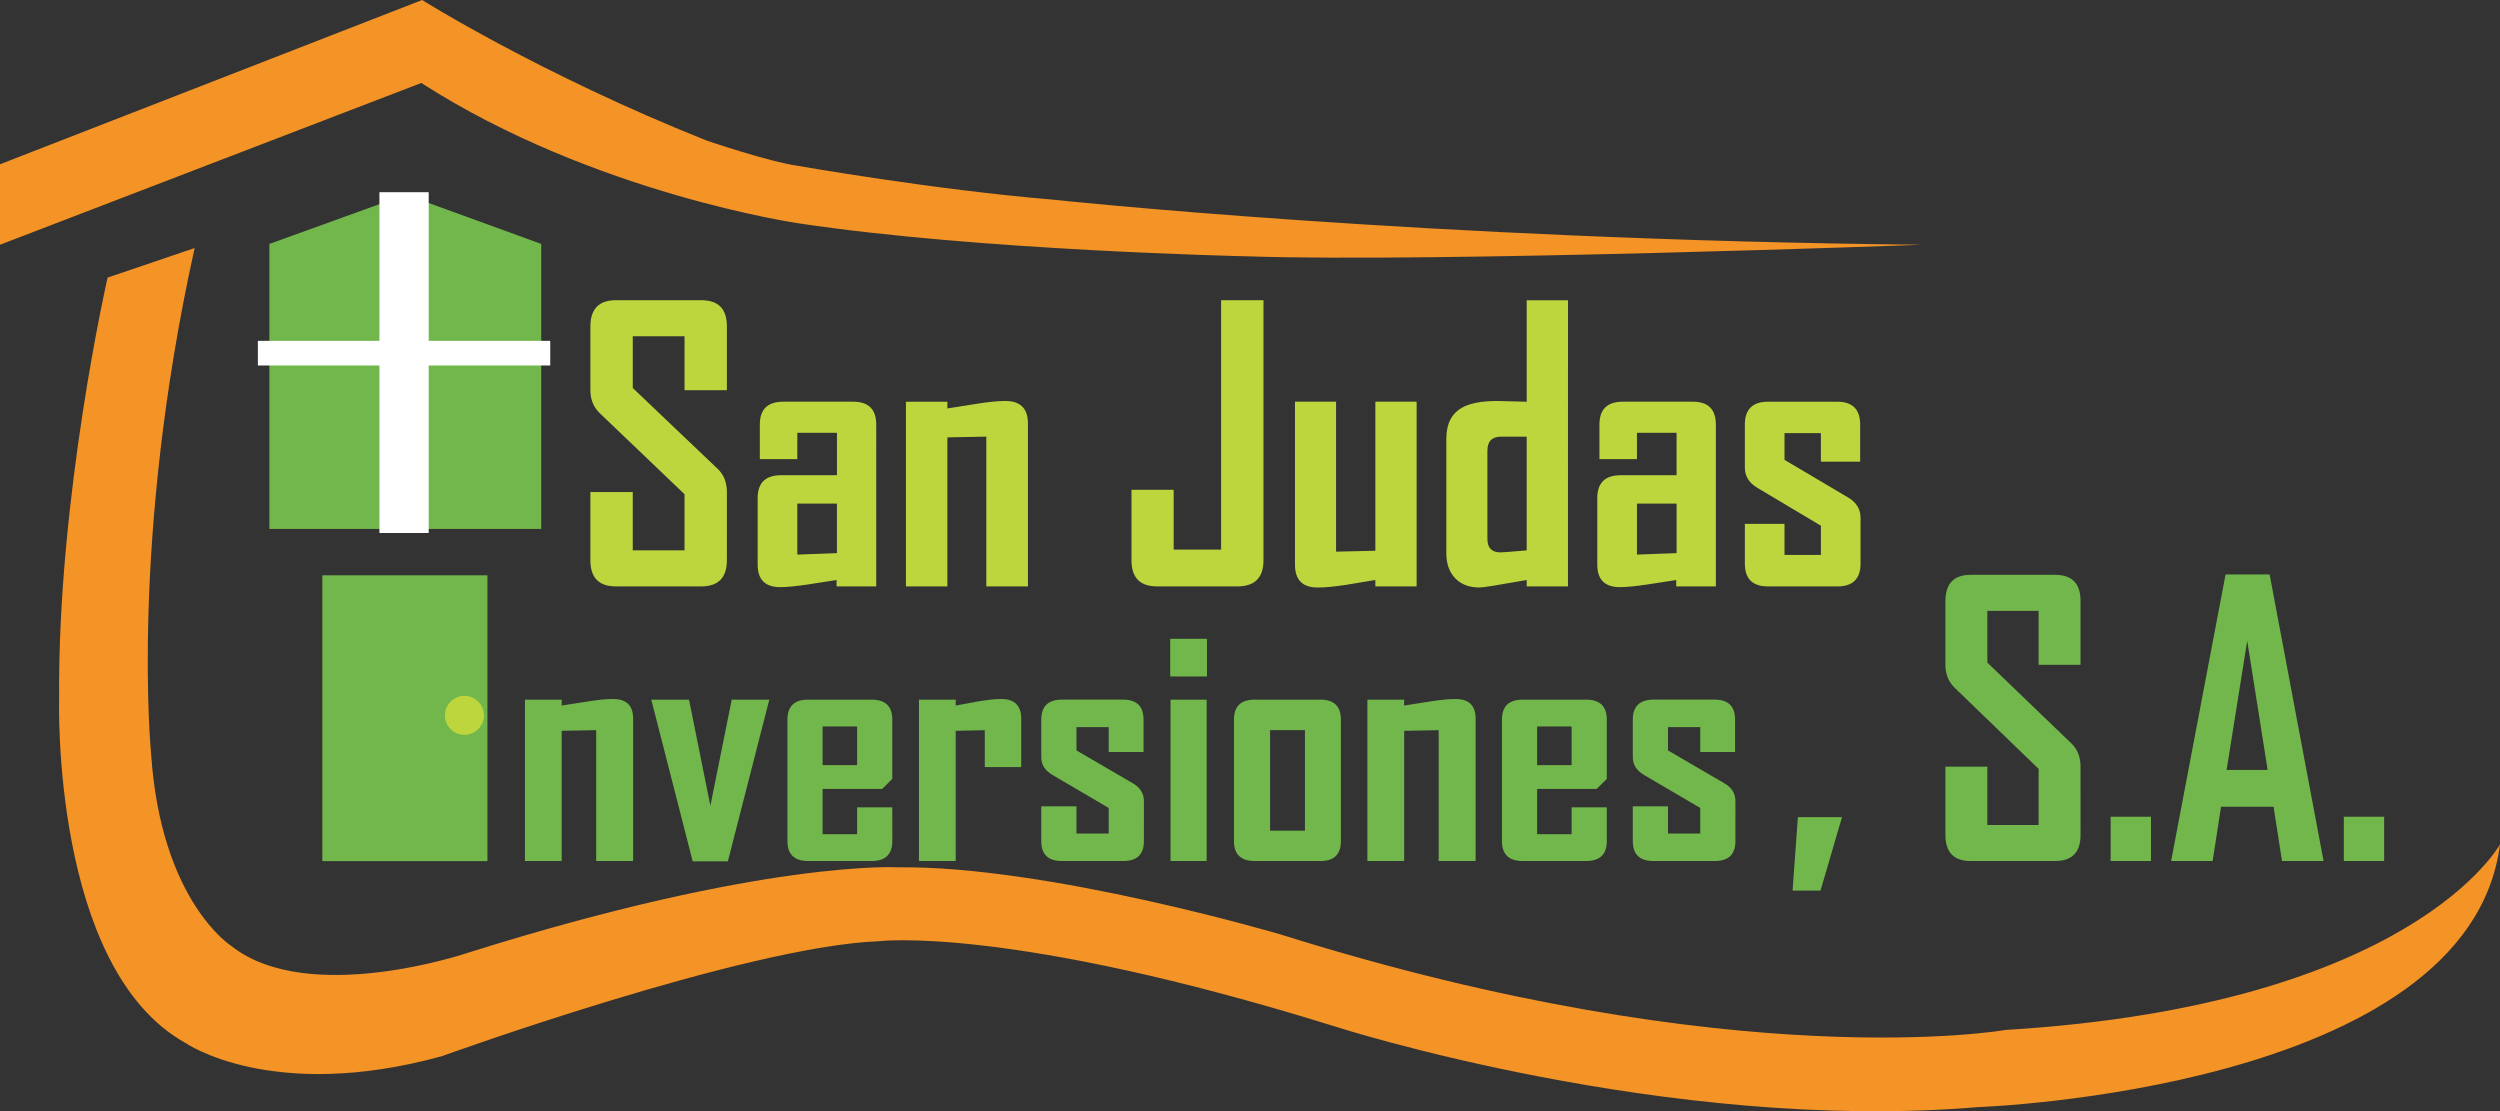 <svg xmlns="http://www.w3.org/2000/svg" width="400" height="177.803"><rect width="100%" height="100%" fill="#333333" stroke="none"/><path d="M0 39.16V26.283L67.544 0s18.79 11.827 45.464 22.47c0 0 9.988 3.42 14.72 4.075 0 0 21.68 3.81 40.604 5.387 0 0 59.79 6.44 139.16 7.228 0 0-78.056 2.892-108.28 1.84 0 0-42.574-.92-71.352-5.255 0 0-32.853-4.73-60.45-22.47M31.143 39.687l-13.93 4.73S9.2 79.503 9.46 111.697c0 0-1.314 43.234 20.24 55.19 0 0 13.796 9.594 40.998 2.104 0 0 48.618-17.604 69.906-18.392 0 0 20.764-2.633 73.063 13.662 0 0 53.087 17.084 102.76 12.877 0 0 78.58-2.627 83.573-42.05 0 0-13.927 25.76-79.106 29.703 0 0-43.102 7.616-115.9-15.25 0 0-37.322-11.037-61.237-10.77 0 0-21.287-1.317-68.855 13.663 0 0-25.492 8.673-37.846-1.047 0 0-11.3-7.096-12.876-30.752 0 0-3.42-34.168 6.963-80.947" fill="#f49326"/><path d="M43.1 39.028v45.597h43.496V39.028l-21.682-7.885" fill="#72b74b"/><path d="M60.707 85.284h7.884V30.75h-7.883v54.534z" fill="#fff"/><path d="M41.26 58.477h46.78v-3.942H41.26v3.942z" fill="#fff"/><path d="M51.576 137.778H77.99v-45.73H51.575v45.73z" fill="#72b74b"/><path d="M77.428 114.456c0 1.722-1.397 3.12-3.12 3.12-1.728 0-3.122-1.398-3.122-3.12 0-1.725 1.394-3.122 3.123-3.122 1.72 0 3.118 1.397 3.118 3.122M116.3 89.64c0 2.79-1.37 4.184-4.112 4.184H98.545c-2.725 0-4.084-1.394-4.084-4.185V78.726h6.78v9.332h8.283v-8.983l-13.586-12.99c-.984-.956-1.476-2.176-1.476-3.658V52.247c0-2.81 1.36-4.213 4.085-4.213h13.643c2.74 0 4.113 1.384 4.113 4.153v10.24h-6.777V53.8h-8.284v8.28l13.582 12.93c.987.938 1.48 2.177 1.48 3.72M133.91 88.5v-7.928h-6.34v8.162l6.34-.233zm6.287 5.324h-6.345v-1.022l-4.517.7c-1.97.294-3.466.442-4.49.442-2.413 0-3.62-1.202-3.62-3.602V79.695c0-2.438 1.245-3.658 3.736-3.658h8.95V69.25h-6.34v4.21h-6v-5.528c0-2.438 1.247-3.66 3.738-3.66h11.212c2.45 0 3.677 1.222 3.677 3.66M164.47 93.824h-6.66V69.862l-6.228.117v23.844h-6.632v-29.55h6.632v1.08c1.545-.25 3.08-.497 4.608-.73 1.892-.31 3.443-.467 4.66-.467 2.417 0 3.62 1.198 3.62 3.598M202.156 89.64c0 2.79-1.39 4.184-4.173 4.184h-12.86c-2.722 0-4.085-1.394-4.085-4.185V78.373h6.75v9.568h7.59V48.035h6.778M226.66 93.824h-6.604V92.8c-1.526.255-3.062.507-4.607.762-1.87.29-3.417.44-4.634.44-2.416 0-3.62-1.222-3.62-3.66v-26.07h6.575v23.992l6.286-.145V64.272h6.604M244.27 88.062v-18.2h-4.083c-1.467 0-2.202.744-2.202 2.227v14.13c0 1.445.697 2.164 2.085 2.164.328 0 1.728-.107 4.2-.322m6.605 5.765h-6.604v-1.025c-4.477.8-6.988 1.2-7.53 1.2-1.662 0-2.965-.493-3.91-1.477-.947-.984-1.42-2.328-1.42-4.024V70.216c0-2.4.848-4.068 2.548-5.005 1.236-.7 3.11-1.053 5.62-1.053.56 0 1.372.022 2.435.06 1.063.04 1.813.06 2.258.06v-16.24h6.605M268.255 88.5v-7.928h-6.342v8.162l6.342-.233zm6.285 5.324h-6.345v-1.022l-4.516.7c-1.972.294-3.467.442-4.492.442-2.413 0-3.62-1.202-3.62-3.602V79.695c0-2.438 1.245-3.658 3.737-3.658h8.95V69.25h-6.342v4.21h-6v-5.528c0-2.438 1.247-3.66 3.74-3.66h11.21c2.45 0 3.677 1.222 3.677 3.66M297.686 90.166c0 2.438-1.227 3.658-3.68 3.658h-11.152c-2.45 0-3.677-1.22-3.677-3.658v-6.35h6.345v4.975h5.82v-4.68l-10.166-6.058c-1.334-.798-2-1.873-2-3.217V67.93c0-2.44 1.246-3.657 3.738-3.657h11.035c2.452 0 3.676 1.218 3.676 3.656v5.94h-6.285v-4.566h-5.818v4.273l10.136 5.998c1.353.78 2.028 1.87 2.028 3.277" fill="#bdd63e"/><path d="M101.302 137.762h-5.91v-20.934l-5.522.1v20.834h-5.882v-25.82h5.882v.947c1.37-.222 2.73-.434 4.084-.64 1.68-.273 3.06-.41 4.137-.41 2.143 0 3.212 1.05 3.212 3.146M123.088 111.943l-6.63 25.87h-5.626l-6.626-25.87h6.037l3.418 16.973 3.417-16.973M137.138 116.238h-5.522v6.184h5.522v-6.184zm5.63 18.326c0 2.132-1.108 3.198-3.315 3.198h-10.15c-2.21 0-3.314-1.066-3.314-3.198v-19.427c0-2.13 1.103-3.194 3.314-3.194h10.15c2.206 0 3.313 1.065 3.313 3.194v9.487l-1.62 1.608h-9.53v7.235h5.52v-4.295h5.63M163.396 122.73h-5.83v-5.902l-4.653.1v20.837h-5.882v-25.82h5.883v.944c1.217-.22 2.425-.443 3.624-.664 1.457-.255 2.67-.385 3.648-.385 2.142 0 3.21 1.05 3.21 3.146M183.022 134.564c0 2.132-1.088 3.195-3.264 3.195h-9.89c-2.177 0-3.265-1.064-3.265-3.196v-5.547h5.63v4.346h5.162v-4.09l-9.02-5.29c-1.18-.7-1.772-1.64-1.772-2.813v-6.033c0-2.13 1.107-3.195 3.315-3.195h9.79c2.175 0 3.26 1.066 3.26 3.195v5.188h-5.573v-3.986h-5.162v3.73l8.99 5.24c1.2.682 1.8 1.635 1.8 2.865M193.067 137.762h-5.78v-25.82h5.78v25.82zm.05-29.525h-5.88v-6.033h5.88v6.033zM208.79 116.825h-5.575v16.077h5.576v-16.077zm5.754 17.74c0 2.13-1.09 3.197-3.26 3.197h-10.535c-2.212 0-3.315-1.066-3.315-3.198v-19.427c0-2.13 1.103-3.194 3.314-3.194h10.533c2.172 0 3.26 1.065 3.26 3.194M236.1 137.762h-5.91v-20.934l-5.523.1v20.834h-5.882v-25.82h5.882v.947c1.372-.222 2.73-.434 4.084-.64 1.682-.273 3.06-.41 4.14-.41 2.14 0 3.21 1.05 3.21 3.146M251.46 116.238h-5.52v6.184h5.52v-6.184zm5.628 18.326c0 2.132-1.104 3.198-3.315 3.198h-10.15c-2.206 0-3.31-1.066-3.31-3.198v-19.427c0-2.13 1.104-3.194 3.31-3.194h10.15c2.21 0 3.315 1.065 3.315 3.194v9.487l-1.618 1.608h-9.53v7.235h5.52v-4.295h5.628M277.666 134.564c0 2.132-1.088 3.195-3.264 3.195h-9.89c-2.177 0-3.265-1.064-3.265-3.196v-5.547h5.63v4.346h5.163v-4.09l-9.02-5.29c-1.18-.7-1.773-1.64-1.773-2.813v-6.033c0-2.13 1.107-3.195 3.315-3.195h9.79c2.175 0 3.26 1.066 3.26 3.195v5.188h-5.572v-3.986h-5.163v3.73l8.99 5.24c1.2.682 1.8 1.635 1.8 2.865M294.72 130.74l-3.44 11.76h-4.468l.85-11.76M332.888 133.577c0 2.79-1.356 4.185-4.07 4.185H315.31c-2.696 0-4.043-1.394-4.043-4.185v-10.912h6.707v9.332h8.203v-8.982l-13.45-12.99c-.975-.956-1.46-2.176-1.46-3.658v-10.18c0-2.81 1.346-4.214 4.042-4.214h13.505c2.715 0 4.07 1.384 4.07 4.153v10.24h-6.707v-8.63h-8.203v8.28l13.45 12.93c.976.938 1.46 2.177 1.46 3.72M337.704 137.762h6.453v-7.08h-6.453v7.08zM362.824 123.192l-3.268-20.657-3.3 20.657h6.568zm8.947 14.573h-6.65l-1.35-8.69h-8.402l-1.347 8.69h-6.62v-.12l8.687-45.73h7.052M375.01 137.762h6.453v-7.08h-6.453v7.08z" fill="#72b74b"/></svg>